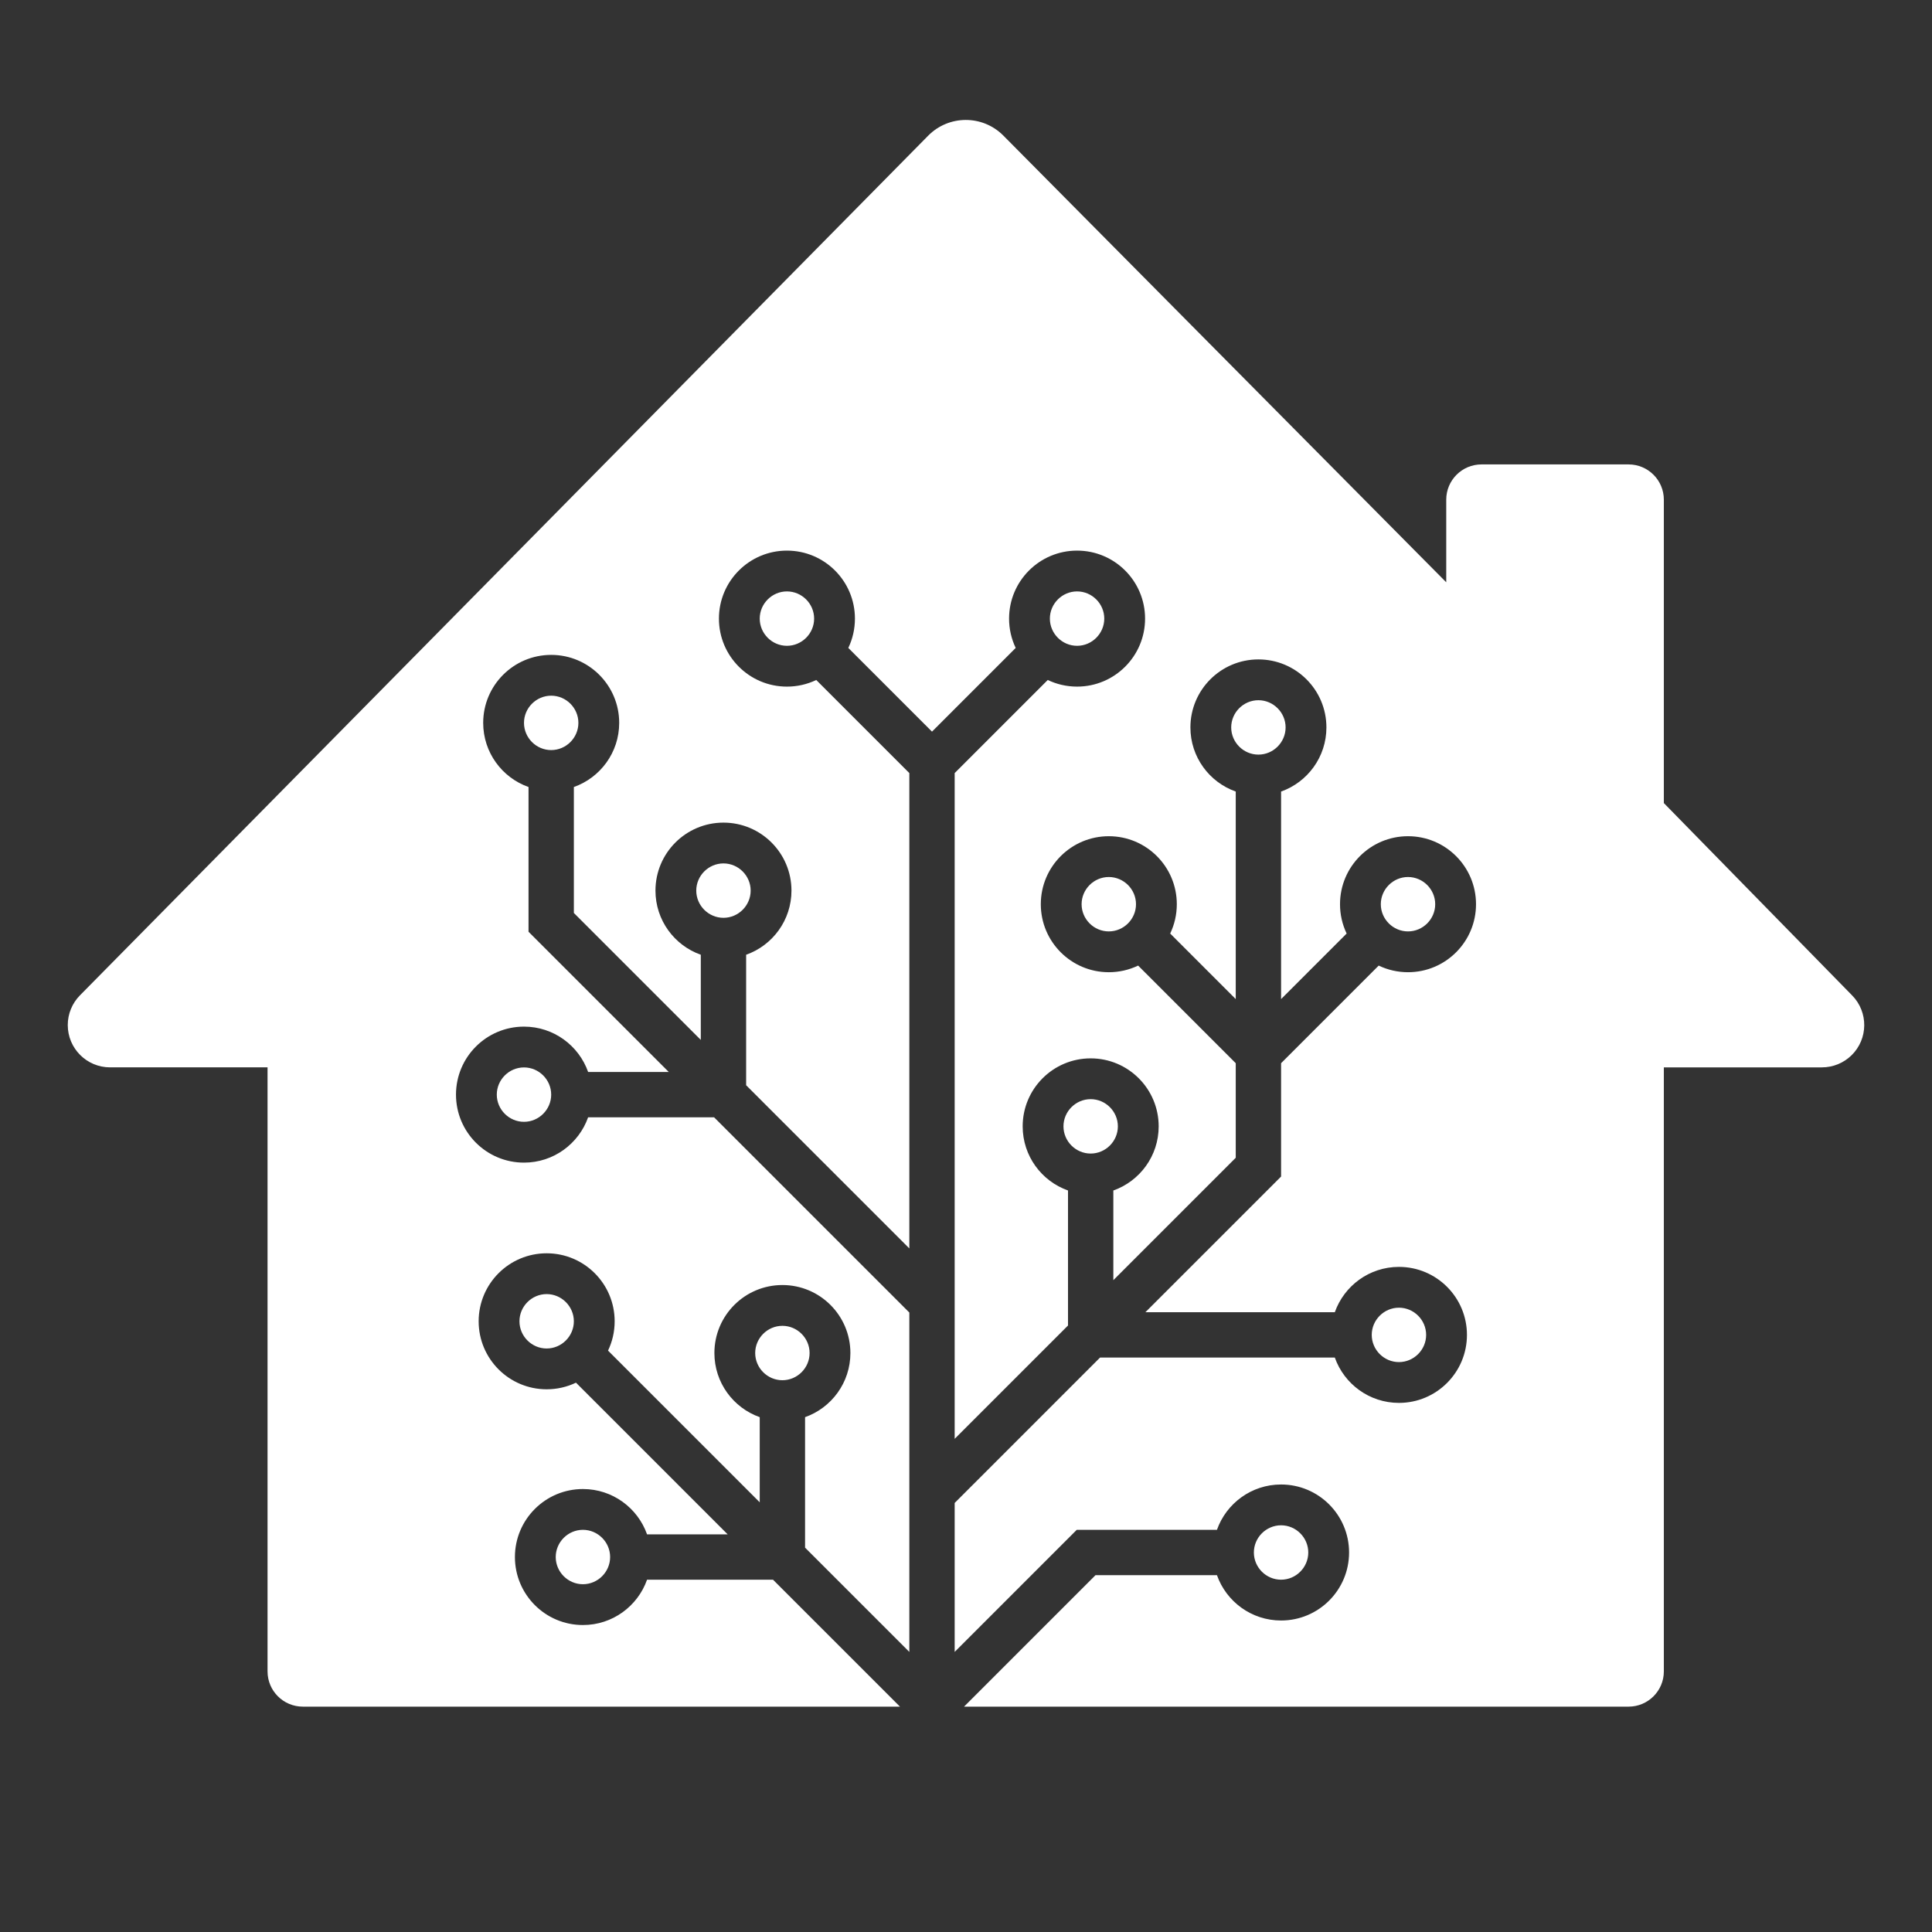 <svg xmlns="http://www.w3.org/2000/svg" clip-rule="evenodd" fill-rule="evenodd" stroke-linejoin="round" stroke-miterlimit="2" viewBox="0 0 500 500"><rect x="0" y="0" width="500" height="500" fill="#333333" stroke="none"/><path d="m232.906 441.674h-154.539c-5.04 0-9.126-4.085-9.126-9.125v-156.317h-40.755c-6.047 0-10.95-4.903-10.95-10.95 0-2.879 1.134-5.642 3.156-7.691l219.515-222.473c5.31-5.381 13.976-5.439 19.357-.129.036.035.071.07.106.106l114.615 115.6v-21.38c0-5.039 4.086-9.125 9.125-9.125h38.066c5.04 0 9.125 4.086 9.125 9.125v78.517l48.738 49.79c4.23 4.322 4.156 11.255-.166 15.485-2.046 2.003-4.795 3.125-7.659 3.125h-40.913v156.317c0 5.04-4.085 9.125-9.125 9.125h-171.98l34.024-34.024h31.424c2.416 6.836 8.934 11.733 16.597 11.733 9.719 0 17.598-7.88 17.598-17.599s-7.879-17.599-17.598-17.599c-7.663 0-14.181 4.898-16.597 11.733h-36.283l-31.594 31.594v-38.55l37.626-37.627h60.755c2.417 6.835 8.935 11.732 16.597 11.732 9.719 0 17.599-7.879 17.599-17.599 0-9.719-7.88-17.598-17.599-17.598-7.663 0-14.181 4.897-16.597 11.732h-49.022l35.115-35.114v-29.331l25.263-25.264c2.297 1.1 4.87 1.716 7.587 1.716 9.72 0 17.599-7.88 17.599-17.599s-7.879-17.599-17.599-17.599c-9.719 0-17.598 7.88-17.598 17.599-.004 2.626.582 5.22 1.715 7.589l-16.967 16.967v-53.716c6.835-2.416 11.732-8.934 11.732-16.597 0-9.719-7.88-17.598-17.599-17.598s-17.598 7.879-17.598 17.598c0 7.663 4.897 14.181 11.732 16.597v53.716l-16.967-16.969c1.099-2.297 1.715-4.87 1.715-7.587 0-9.719-7.88-17.599-17.599-17.599s-17.598 7.88-17.598 17.599 7.879 17.599 17.598 17.599c2.626.003 5.219-.584 7.588-1.717l25.263 25.264v24.474l-31.678 31.677v-23.21c6.836-2.416 11.733-8.934 11.733-16.597 0-9.719-7.88-17.598-17.599-17.598s-17.598 7.879-17.598 17.598c0 7.663 4.897 14.181 11.732 16.597v34.943l-29.331 29.331v-172.302l24.09-24.09c2.297 1.099 4.87 1.715 7.588 1.715 9.719 0 17.598-7.879 17.598-17.598 0-9.72-7.879-17.599-17.598-17.599-9.72 0-17.599 7.879-17.599 17.599-.004 2.626.582 5.219 1.715 7.588l-21.66 21.661-21.661-21.662c1.1-2.297 1.715-4.87 1.715-7.587 0-9.72-7.879-17.599-17.598-17.599s-17.599 7.879-17.599 17.599c0 9.719 7.88 17.598 17.599 17.598 2.625.004 5.219-.582 7.587-1.715l24.09 24.089v123.025l-42.236-42.236v-33.77c6.835-2.416 11.732-8.934 11.732-16.597 0-9.719-7.879-17.598-17.599-17.598-9.719 0-17.598 7.879-17.598 17.598 0 7.663 4.897 14.181 11.732 16.597v22.038l-32.851-32.851v-32.597c6.836-2.416 11.733-8.934 11.733-16.597 0-9.719-7.88-17.598-17.599-17.598s-17.599 7.879-17.599 17.598c0 7.663 4.897 14.181 11.733 16.597v37.456l36.288 36.287h-20.865c-2.415-6.835-8.934-11.732-16.596-11.732-9.72 0-17.599 7.879-17.599 17.598s7.879 17.599 17.599 17.599c7.662 0 14.18-4.897 16.596-11.732h32.597l50.532 50.531v87.829l-26.984-26.984v-33.77c6.835-2.415 11.732-8.934 11.732-16.597 0-9.719-7.879-17.598-17.598-17.598-9.72 0-17.599 7.879-17.599 17.598 0 7.663 4.897 14.182 11.732 16.597v22.037l-39.259-39.26c1.1-2.297 1.715-4.87 1.715-7.587 0-9.72-7.879-17.599-17.598-17.599s-17.599 7.879-17.599 17.599c0 9.719 7.88 17.598 17.599 17.598 2.626.004 5.219-.582 7.588-1.715l39.259 39.259h-20.865c-2.415-6.835-8.934-11.732-16.596-11.732-9.719 0-17.599 7.879-17.599 17.598 0 9.72 7.88 17.599 17.599 17.599 7.662 0 14.18-4.897 16.596-11.732h32.598zm-82.045-31.677c3.861 0 7.039-3.178 7.039-7.04 0-3.861-3.178-7.039-7.039-7.039-3.862 0-7.04 3.178-7.04 7.039 0 3.862 3.178 7.04 7.04 7.04zm180.68-1.173c3.861 0 7.039-3.178 7.039-7.04s-3.178-7.039-7.039-7.039c-3.862 0-7.04 3.177-7.04 7.039s3.178 7.04 7.04 7.04zm-129.057-51.623c3.861 0 7.039-3.178 7.039-7.04 0-3.861-3.178-7.039-7.039-7.039-3.862 0-7.04 3.178-7.04 7.039 0 3.862 3.178 7.04 7.04 7.04zm159.561-4.693c3.862 0 7.039-3.178 7.039-7.04 0-3.861-3.177-7.039-7.039-7.039s-7.04 3.178-7.04 7.039c0 3.862 3.178 7.04 7.04 7.04zm-220.57-3.52c3.862 0 7.039-3.178 7.039-7.039 0-3.862-3.177-7.04-7.039-7.04s-7.04 3.178-7.04 7.04c0 3.861 3.178 7.039 7.04 7.039zm140.789-50.449c3.862 0 7.04-3.178 7.04-7.04s-3.178-7.039-7.04-7.039c-3.861 0-7.039 3.177-7.039 7.039s3.178 7.04 7.039 7.04zm-146.655-8.213c3.861 0 7.039-3.178 7.039-7.04 0-3.861-3.178-7.039-7.039-7.039-3.862 0-7.04 3.178-7.04 7.039 0 3.862 3.178 7.04 7.04 7.04zm151.348-49.277c3.862 0 7.04-3.177 7.04-7.039s-3.178-7.039-7.04-7.039-7.039 3.177-7.039 7.039 3.177 7.039 7.039 7.039zm77.434 0c3.862 0 7.04-3.177 7.04-7.039s-3.178-7.039-7.04-7.039c-3.861 0-7.039 3.177-7.039 7.039s3.178 7.039 7.039 7.039zm-177.16-3.519c3.862 0 7.04-3.178 7.04-7.04 0-3.861-3.178-7.039-7.04-7.039-3.861 0-7.039 3.178-7.039 7.039 0 3.862 3.178 7.04 7.039 7.04zm138.443-42.237c3.862 0 7.04-3.178 7.04-7.04 0-3.861-3.178-7.039-7.04-7.039-3.861 0-7.039 3.178-7.039 7.039 0 3.862 3.178 7.04 7.039 7.04zm-183.026-1.173c3.862 0 7.04-3.178 7.04-7.04s-3.178-7.039-7.04-7.039-7.039 3.177-7.039 7.039 3.177 7.04 7.039 7.04zm61.009-26.985c3.862 0 7.039-3.178 7.039-7.039 0-3.862-3.177-7.04-7.039-7.04s-7.04 3.178-7.04 7.04c0 3.861 3.178 7.039 7.04 7.039zm75.088 0c3.861 0 7.039-3.178 7.039-7.039 0-3.862-3.178-7.04-7.039-7.04-3.862 0-7.04 3.178-7.04 7.04 0 3.861 3.178 7.039 7.04 7.039z" fill="#fff"/></svg>
